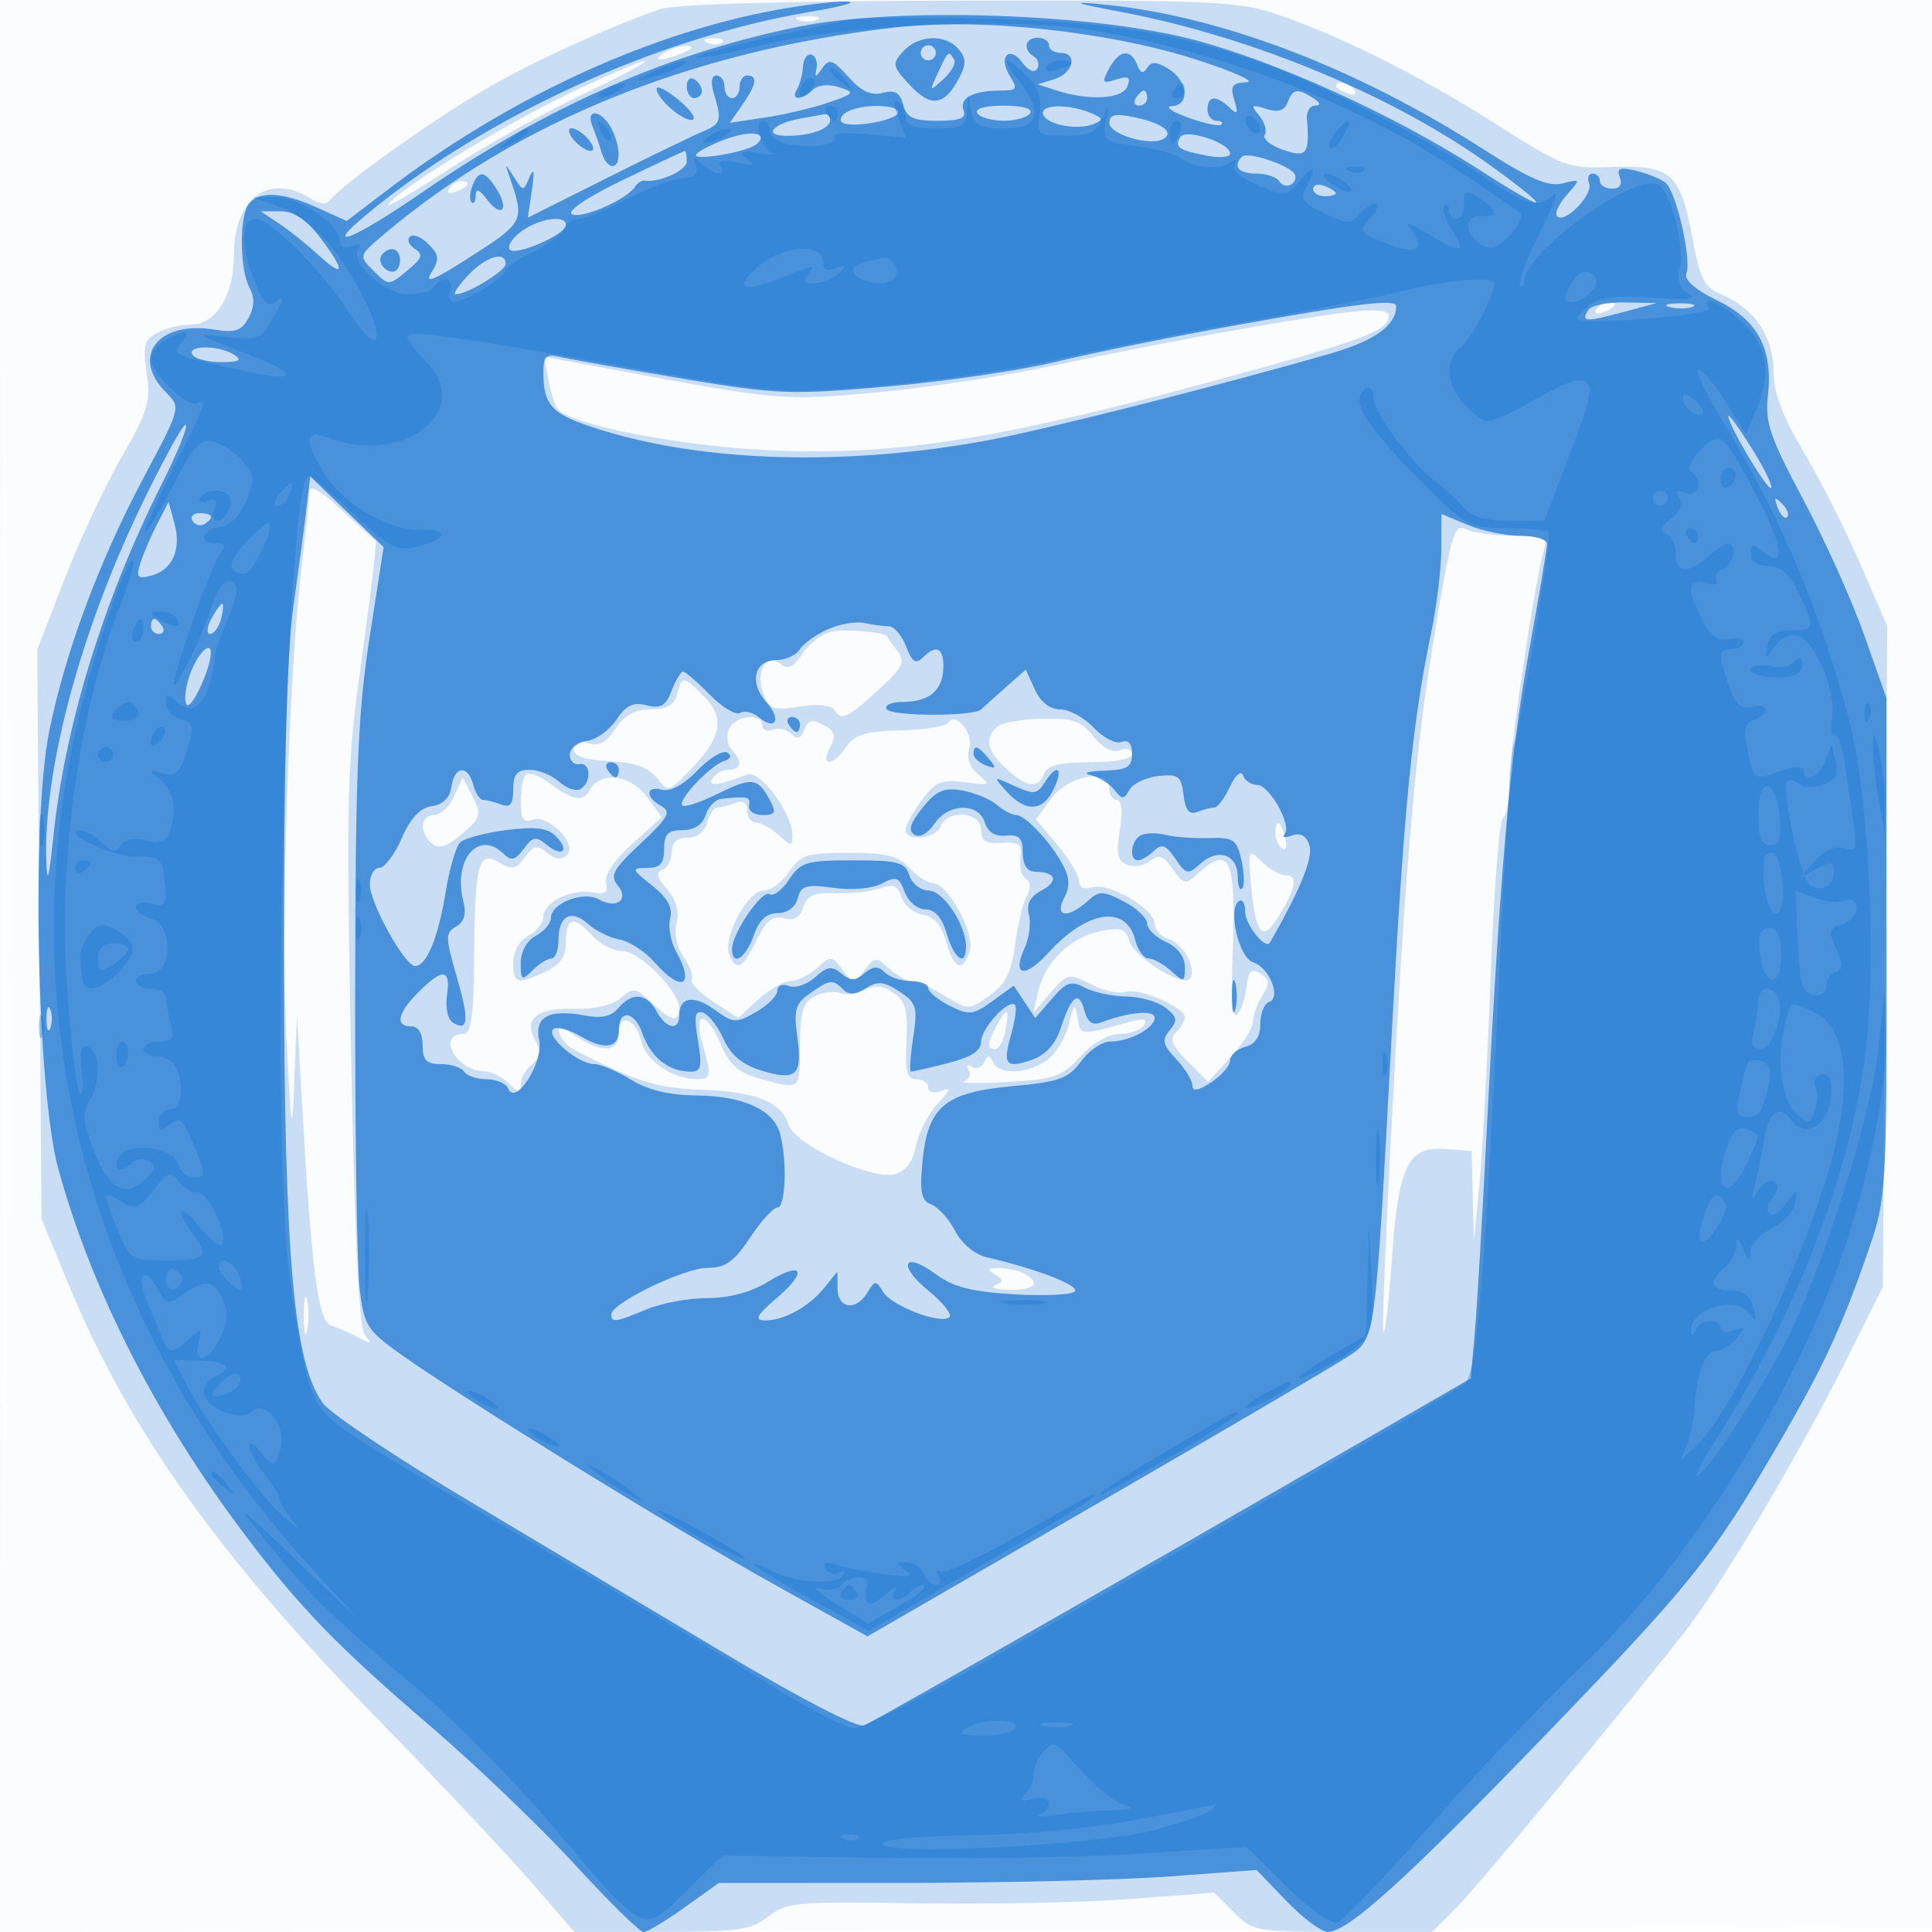 <svg xmlns="http://www.w3.org/2000/svg" width="256" height="256"><path fill-opacity=".016" d="M0 128.004v128.004l128.25-.254 128.25-.254.254-127.75L257.008 0H0v128.004m.485.496c0 70.4.119 99.053.265 63.672.146-35.38.146-92.98 0-128C.604 29.153.485 58.1.485 128.5" fill="#1976D2" fill-rule="evenodd"/><path fill-opacity=".219" d="M87.5 1.205c-7.247 2.53-17.012 7.006-23.316 10.688-7.023 4.101-19.129 12.75-20.403 14.576-.484.693-1.382.621-2.737-.219C35.589 22.869 31 26.299 31 33.758 31 39.13 28.621 43 25.319 43c-1.348 0-3.366.49-4.485 1.089-1.735.929-1.941 1.715-1.396 5.346.562 3.748.163 5.082-3.342 11.161-2.189 3.797-5.597 11.089-7.572 16.205l-3.592 9.301.284 37.699L5.5 161.5l3.541 8.581c7.952 19.275 19.815 35.966 41.029 57.728 7.937 8.141 17.045 17.814 20.242 21.496L76.124 256h11.53c10.089 0 11.855-.255 14.122-2.039 2.413-1.898 3.769-2.019 19.658-1.765 9.386.151 22.102-.104 28.256-.567l11.19-.84 2.606 2.606c2.513 2.513 3.022 2.605 14.441 2.605h11.836l3.234-3.25c2.869-2.884 20.335-23.962 30.099-36.324 4.779-6.051 15.189-23.53 21.397-35.926l5.007-10 .28-43.78.281-43.779-3.556-8.205c-1.955-4.513-5.344-11.215-7.53-14.895C236.146 55.08 235 52.014 235 49.21c0-4.545-2.551-8.367-6.744-10.104-2.463-1.02-2.966-1.996-4.067-7.885-1.551-8.299-2.833-9.389-10.689-9.096-5.748.215-6.379-.017-15-5.51-10.175-6.482-20.542-11.705-29.04-14.629C164.092.14 161.116.006 127.093.079 104.386.128 89.362.555 87.5 1.205m18.25 1.457c.688.278 1.813.278 2.5 0 .688-.277.125-.504-1.25-.504s-1.937.227-1.25.504M93.813 5.683c.721.289 1.584.253 1.916-.079.332-.332-.258-.568-1.312-.525-1.165.048-1.402.285-.604.604M88 7c-1.828 1.181-.249 1.181 2.5 0 1.319-.567 1.489-.878.5-.914-.825-.031-2.175.381-3 .914m-12.545 5.364c-8.755 4.185-22.84 12.832-24.025 14.75-.32.517 3.289-1.583 8.02-4.667 4.731-3.083 12.752-7.574 17.826-9.978 5.073-2.404 8.774-4.384 8.224-4.4-.55-.015-5.07 1.917-10.045 4.295M177 11.393c0 .216.698.661 1.552.989.89.341 1.291.173.941-.393-.587-.951-2.493-1.406-2.493-.596M59.507 24.989c-.35.566.051.734.941.393 1.732-.665 2.049-1.382.611-1.382-.518 0-1.216.445-1.552.989m152 16c-.35.566.051.734.941.393 1.732-.665 2.049-1.382.611-1.382-.518 0-1.216.445-1.552.989M165 43.508c-7.425 1.295-18.675 3.478-25 4.85-6.325 1.373-16.959 2.997-23.631 3.61-12.568 1.154-12.974 1.121-34.067-2.802L72.104 47.27l.58 3.115c.319 1.713.858 3.423 1.198 3.8 1.968 2.183 16.64 5.004 28.618 5.503 16.355.682 29.872-1.462 58.672-9.308C180.631 45.079 184 43.824 184 41.878c0-1.319-4.129-.965-19 1.63M41 65.073c0 .814-.436 5.068-.968 9.453-1.736 14.296-2.859 47.645-2.104 62.474.675 13.258.768 13.772 1.083 6l.344-8.5.681 12c1.255 22.097 2.123 28.636 3.869 29.164.877.265 2.495.971 3.595 1.57 1.67.908 1.811.855.853-.323-.785-.966-1.367-12.92-1.847-37.911-.656-34.13-.562-37.498 1.448-51.865 1.183-8.45 2.007-15.425 1.833-15.5-.175-.074-2.223-1.914-4.552-4.088C42.612 65.099 41 64.157 41 65.073m148.712 21.271c-2.044 12.659-3.3 26.555-4.789 53.012-1.111 19.721-1.843 36.371-1.627 37 .215.629.722-3.581 1.126-9.356.88-12.598 2.086-15.105 7.098-14.748l3.476.248.149 6 .148 6 .734-7.5c.403-4.125 1.076-16.625 1.495-27.779.419-11.153 1.148-20.517 1.62-20.809.472-.291.858-2.493.858-4.893 0-4.031 3.405-26.763 4.609-30.769.448-1.491-.161-1.75-4.107-1.75-2.549 0-5.395-.408-6.326-.906-1.517-.811-1.982.884-4.464 16.25m-79.487-2.653c-1.251.25-2.995 1.555-3.876 2.899-1.165 1.778-1.94 2.164-2.843 1.415-1.91-1.585-3.476.965-2.377 3.871.801 2.114 1.33 2.306 4.825 1.747 2.256-.36 4.189-.201 4.545.375.97 1.569 1.734 1.238 5.845-2.538 3.348-3.075 3.674-3.751 2.533-5.245-.721-.943-1.327-1.791-1.346-1.884-.116-.558-5.4-1.021-7.306-.64M89.71 92c-.375 1.435-1.364 2-3.501 2-2.09 0-3.478.761-4.65 2.55-1.195 1.825-2.223 2.374-3.615 1.932-1.285-.407-1.944-.149-1.944.764 0 .948 1.489 1.453 4.75 1.612 3.369.164 5.194.809 6.276 2.216 1.495 1.943 1.59 1.916 4.665-1.295 3.962-4.138 4.378-6.71 1.545-9.543-2.73-2.73-2.871-2.739-3.526-.236m6.864 4.667c-.352.917-.175 2.132.393 2.7 1.462 1.462 1.28 2.633-.408 2.633-.793 0-1.763.521-2.156 1.158-.702 1.134.944.942 4.597-.539 1.658-.672 6 5.134 6 8.022 0 1.554-.126 1.555-1.829.014-1.006-.91-2.356-1.655-3-1.655-.644 0-1.171-.723-1.171-1.607 0-1.055-.544-1.398-1.582-1-.87.334-1.942.607-2.383.607-.441 0-1.037.9-1.325 2-.313 1.197-1.364 2-2.616 2-1.397 0-2.094.638-2.094 1.917 0 1.054-.562 2.113-1.25 2.354-.903.315-.731 1.022.619 2.543 1.225 1.381 1.665 2.916 1.277 4.462-.348 1.384.04 3.258.939 4.542.842 1.202 1.317 2.531 1.056 2.953-.261.423 1.022 1.749 2.851 2.948l3.325 2.18 2.643-2.45c1.454-1.347 3.372-2.449 4.263-2.449s2.483-.782 3.539-1.737c1.827-1.653 1.989-1.642 3.39.25 1.448 1.955 1.494 1.956 2.894.068 1.333-1.799 1.539-1.814 3.267-.25 1.014.918 2.361 1.669 2.992 1.669.63 0 2.586.875 4.344 1.945 3.171 1.928 3.221 1.927 5.967-.028 2.127-1.514 2.911-3.067 3.378-6.694.335-2.598 1.026-5.49 1.537-6.427.593-1.088.557-1.933-.099-2.338-.565-.349-.894-1.608-.73-2.797.248-1.798-.163-2.129-2.452-1.973-2.119.145-2.75-.256-2.75-1.75 0-2.373-4.479-2.739-5.362-.438-.645 1.683-4.638 2.078-4.638.46 0-.573.957-2.335 2.126-3.917 1.829-2.473 2.635-2.808 5.75-2.389 3.342.449 3.481.37 1.783-1.01-1.177-.958-1.619-2.194-1.227-3.429.636-2.005-1.814-5.025-2.792-3.442-.296.479-3.148.935-6.339 1.014-4.619.114-6.08.558-7.173 2.178-1.757 2.606-3.538 2.67-2.15.077.839-1.569.667-2.162-.865-2.982-1.487-.795-2.054-.656-2.546.626-.456 1.189-.936 1.345-1.722.559-.599-.599-1.709-.851-2.467-.56-.758.291-1.378.031-1.378-.578 0-1.755-3.718-1.285-4.426.56m35.456-.297c-1.591 1.591-1.239 3.085 1.284 5.456 2.715 2.549 4.249 2.755 5.048.674.415-1.083 2.112-1.5 6.107-1.5 3.377 0 5.531-.431 5.531-1.107 0-.609-.72-.831-1.6-.493-1.013.389-2.308-.285-3.528-1.836-1.61-2.046-2.741-2.431-6.869-2.337-2.719.062-5.406.576-5.973 1.143m-62.357 6.29c-.37.37-.673 1.996-.673 3.614 0 2.222.372 2.797 1.523 2.356 2.068-.794 6.051 3.196 4.619 4.628-.743.743-1.525.669-2.631-.249-1.321-1.096-1.799-1.001-2.981.593-1.183 1.594-1.729 1.702-3.411.676-2.74-1.672-3.203.111-3.292 12.67-.053 7.524-.396 10.052-1.365 10.052-3.704 0-1.026 4.897 2.717 4.968.923.018 2.385.739 3.25 1.603 1.315 1.316 1.571 1.336 1.571.123 0-.797.666-2.001 1.479-2.677 1.133-.94 1.229-1.695.407-3.229-1.537-2.873.304-4.279 5.396-4.124 2.564.078 4.909-.484 5.978-1.432 1.608-1.425 1.961-1.373 4.065.604C89 135.348 90 135.557 90 133.603c0-2.295-5.283-7.603-7.568-7.603-1.167 0-2.937-.9-3.932-2-2.471-2.73-3.499-2.51-3.508.75-.005 2.005-.737 3.089-2.699 4-3.758 1.745-4.293 1.594-4.293-1.215 0-1.441.83-2.909 2-3.535 1.1-.589 2-1.714 2-2.5 0-1.928 3.7-3.791 6.475-3.26 1.712.327 2.148.034 1.819-1.225-.265-1.013 1.086-3.029 3.479-5.191l3.913-3.535-1.926-2.645c-2.193-3.009-6.166-3.528-7.587-.99-.96 1.716-2.17 1.475-5.75-1.147-1.142-.836-2.379-1.218-2.75-.847m-9.499 2.857c-.622 1.366-1.816 2.483-2.653 2.483-1.837 0-2.006 2.353-.271 3.792.902.748 2.009.383 3.976-1.309 2.497-2.149 2.615-2.561 1.403-4.897l-1.324-2.551-1.131 2.482m79.148.262l-2.055 2.779 2.867 3.433c1.576 1.888 2.866 4.043 2.866 4.789 0 .836.671 1.142 1.753.798 2.175-.69 8.247 2.873 8.247 4.84 0 .796.877 1.726 1.949 2.066 1.958.621 3.742 4.159 2.648 5.252-1.029 1.029-7.445-3.046-7.973-5.064-.422-1.617-1.067-1.834-3.816-1.284-3.957.79-7.321 4.047-8.235 7.972l-.666 2.86 2.303-2.677c2.22-2.582 2.409-2.622 5.296-1.123 1.647.855 3.759 1.312 4.694 1.016 1.78-.565 7.8 2.052 7.8 3.39 0 .426-.526 1.3-1.168 1.942-.891.891-.525 1.811 1.541 3.878l2.71 2.709 2.958-3.239c1.628-1.782 2.959-3.893 2.959-4.691 0-.799.563-2.36 1.25-3.469 1.03-1.663.986-2.183-.25-2.96-1.179-.742-1.57-.361-1.827 1.78-.18 1.498-.745 3.154-1.256 3.68-.574.591-.8-2.47-.592-8 .479-12.672-.322-14.578-4.525-10.775-1.751 1.585-1.948 1.553-3.419-.547-1.23-1.757-1.857-1.984-2.958-1.07-.769.638-2.135.877-3.035.531-1.299-.498-1.506-1.453-1.001-4.612.39-2.439.245-3.983-.375-3.983-.557 0-1.012-.675-1.012-1.5 0-2.718-5.387-1.821-7.678 1.279M169 110.441c0 .793.408 1.693.907 2.001.498.309.671-.34.383-1.441-.611-2.335-1.29-2.63-1.29-.56m-3.22 6.971c.556 6.226 1.467 7.403 3.396 4.389 2.481-3.875 2.91-5.801 1.293-5.801-.808 0-2.296-.827-3.307-1.838-1.783-1.783-1.824-1.687-1.382 3.25m-61.188-1.912c-.901 1.375-2.444 2.5-3.43 2.5-2.093 0-5.406 6.202-4.53 8.482.895 2.333 1.847 1.834 3.629-1.903 1.236-2.593 2.104-3.296 3.589-2.908 1.351.353 2.153-.104 2.589-1.478.493-1.553 1.445-1.958 4.346-1.849 2.043.077 4.691-.213 5.884-.644 1.686-.609 2.31-.342 2.798 1.195.345 1.088 1.604 2.119 2.797 2.292 1.467.212 2.47 1.365 3.097 3.563 1.06 3.71 2.214 4.163 3.144 1.235.732-2.307-2.933-8.985-4.932-8.985-.694 0-2.078-.9-3.073-2-1.441-1.592-3.08-2-8.04-2-5.542 0-6.411.276-7.868 2.5m10.059 15.675c-.975.546-2.453.731-3.284.412-.832-.319-2.379-.116-3.439.452-1.543.825-1.928 2.123-1.928 6.496 0 5.994.11 5.901-5.257 4.41-2.891-.802-4.089-1.838-5.199-4.494-1.867-4.468-3.741-4.625-2.474-.208 1.261 4.397 1.198 4.759-.82 4.742-3.104-.026-6.648-2.436-7.234-4.919-.726-3.073-3.016-3.946-3.016-1.149 0 2.548-2.15 2.686-5.691.366-1.98-1.297-2.507-1.376-2.155-.321.256.767 1.113 1.729 1.906 2.137 8.221 4.234 10.874 5.067 16.859 5.292 7.363.277 10.626 1.599 11.612 4.707.829 2.613 10.89 7.264 14.016 6.48 1.488-.374 2.406-1.591 2.841-3.767.353-1.768 1.638-4.274 2.854-5.568 1.714-1.825 1.823-2.205.484-1.692-.994.382-1.726.194-1.726-.444 0-.609-.708-1.107-1.574-1.107-1.259 0-1.521-1.007-1.308-5.021.216-4.059-.113-5.287-1.714-6.408-1.402-.983-2.498-1.098-3.753-.396m26.975 4.574c-.431 1.787-1.749 3.924-2.928 4.75-2.605 1.825-6.319 1.956-7.115.251-.465-.998-.701-.997-1.168.006-.322.691-1.067.959-1.655.596-.601-.372-.78-.193-.408.408.363.588.095 1.275-.596 1.526-.691.251 1.876.286 5.703.079 6.219-.338 7.251-.697 9.694-3.371 1.64-1.796 3.734-2.994 5.232-2.994 1.373 0 2.819-.521 3.212-1.158.503-.813.001-.96-1.691-.492-6.888 1.905-6.729 1.916-7.119-.512-.331-2.061-.469-1.953-1.161.911m-9.591.185c-1.266 2.366-1.301 3.066-.152 3.066.486 0 1.099-1.125 1.362-2.5.573-2.999.188-3.178-1.21-.566m-.172 32.96c1.151.729 1.151.948 0 1.406-.75.298.1.578 1.887.621 1.787.043 3.25-.323 3.25-.814 0-1.049-2.46-2.113-4.832-2.092-1.323.012-1.386.194-.305.879M40.252 174.5c.011 2.2.216 2.982.455 1.738.239-1.244.23-3.044-.02-4s-.446.062-.435 2.262" fill="#1976D2" fill-rule="evenodd"/><path fill-opacity=".724" d="M101.572 1.564C84.81 4.892 66.765 13.383 51.225 25.252l-5.275 4.029-4.091-1.844c-4.606-2.078-7.783-2.161-9.004-.237-1.164 1.835-1.053 8.562.18 10.866.727 1.358.698 2.564-.097 4.049-.927 1.733-1.759 2.013-4.605 1.552-7.412-1.203-11.069 3.597-6.342 8.324 1.989 1.989 1.985 2.005-2.936 11.25C13.124 74.386 8.681 86.305 6.532 96.842c-2.407 11.8-1.65 47.77 1.224 58.158 4.455 16.108 13.04 32.926 24.681 48.356 7.332 9.717 12.202 14.735 24.796 25.549 5.903 5.068 14.423 13.238 18.932 18.155 4.509 4.917 8.605 8.94 9.103 8.94.498 0 2.946-1.463 5.44-3.25l4.536-3.25 24.128-.005c13.27-.002 29.303-.389 35.628-.859l11.5-.855 3.953 4.109c2.174 2.261 4.649 4.105 5.5 4.099 2.682-.018 10.303-6.914 28.721-25.989 19.289-19.976 22.108-23.481 30.659-38.107 6.203-10.612 8.708-15.982 12.276-26.318 2.335-6.764 2.391-7.695 2.371-40l-.019-33.075-2.945-8.35c-1.62-4.593-5.258-12.68-8.085-17.971-4.409-8.251-5.075-10.213-4.673-13.774.696-6.172-1.34-9.985-6.73-12.604-2.87-1.394-4.39-2.718-4.072-3.548.722-1.881-1.364-10.942-2.775-12.05-.649-.51-2.407-1.22-3.904-1.577-2.173-.519-2.606-.345-2.143.862.369.963-.004 1.512-1.027 1.512-.884 0-1.607-.45-1.607-1s-.436-1-.969-1c-.532 0-.741.591-.464 1.313.567 1.478-3.218 5.37-4.234 4.354-.36-.36.206-1.628 1.256-2.818 1.904-2.155 1.901-2.161-.549-1.545-1.882.473-4.33-.58-10.408-4.48C179.607 8.904 161.537 2.033 146 .574c-4.278-.402-3.722-.18 2.5.998 17.557 3.324 36.485 11.232 49.372 20.627 8.385 6.113 7.295 6.181-2.112.133-10.99-7.067-26.451-14.1-37.423-17.025-13.262-3.536-39.481-4.429-52.438-1.787-17.524 3.574-33.462 10.59-50.051 22.032-8.949 6.172-13.354 7.921-7.309 2.901C64.233 15.42 87.083 4.977 107.357 1.571 111.835.819 113.925.2 112 .196c-1.925-.005-6.617.611-10.428 1.368M118.5 3.647C91.662 6.759 68.637 16.07 51 30.945c-3.499 2.95-3.499 2.952-1.5 4.942 1.997 1.988 2.004 1.988 4.447-.017 1.983-1.628 2.178-2.175 1.029-2.885-.78-.482-1.083-1.211-.673-1.621.409-.41 1.513.023 2.451.962 1.436 1.436 1.505 2.03.43 3.75-.966 1.547.133 1.146 4.52-1.649 7.82-4.982 7.857-5.053 5.834-10.927-.677-1.966-.668-1.967.551-.044 1.231 1.941 1.247 1.941 2.087 0 .571-1.321.67-.764.304 1.716l-.541 3.671 10.318-5.171c5.674-2.845 11.426-5.638 12.78-6.209 2.549-1.072 2.655-1.44 1.511-5.213-.411-1.354-.258-2.25.385-2.25.587 0 1.067.675 1.067 1.5s.45 1.5 1 1.5 1-.675 1-1.5.45-1.5 1-1.5c1.439 0 1.236 1.218-.652 3.914l-1.652 2.359 4.697-.705c2.584-.387 6.365-1.282 8.402-1.988 3.495-1.211 3.572-1.326 1.354-2.031-1.384-.441-2.802-.296-3.45.352-1.444 1.444-3.014 1.417-2.115-.037.386-.625.75-1.981.809-3.013.059-1.032.554-1.758 1.1-1.614.546.145.865.938.709 1.763-.254 1.333-.168 1.333.774 0 .904-1.279 1.41-1.105 3.437 1.184 1.694 1.913 2.999 2.521 4.541 2.118 1.631-.427 2.302-.04 2.722 1.566.451 1.727 1.316 2.132 4.548 2.132 3.032 0 3.859-.34 3.446-1.417-.609-1.588 1.286-2.583 4.92-2.583 2.158 0 2.292-.217 1.206-1.955-1.581-2.532-.046-4.108 1.69-1.734.759 1.039 1.583 1.387 1.934.818.337-.545.155-1.273-.404-1.619-1.525-.942-1.223-2.51.484-2.51.825 0 1.5.45 1.5 1s.675 1 1.5 1c2.34 0 1.76 2.685-.75 3.472l-2.25.706 2.5.811c4.317 1.401 8.736 1.14 9.387-.554.467-1.217.137-1.419-1.479-.906-1.855.589-1.959.434-.959-1.434 1.333-2.491 2.88-2.703 3.722-.511.432 1.126.818 1.244 1.334.408.549-.888 1.25-.85 2.861.156 2.578 1.61 2.829 4.824.384 4.922-.963.039.011.716 2.163 1.504 2.152.789 4.139 1.207 4.416.93.278-.277-.021-.504-.662-.504-.642 0-1.167-.675-1.167-1.5 0-1.827 1.153-1.926 2.912-.25 1.071 1.02 1.188.836.633-1-.564-1.867-.286-2.267 1.638-2.352 1.274-.056-1.697-1.397-6.602-2.98-11.675-3.768-28.736-5.586-40.081-4.271m1.186 3.147c-1.509 1.668-1.449 1.982.854 4.465 2.776 2.995 4.566 2.78 6.47-.778 1.046-1.955 1.05-2.704.018-3.947-1.715-2.067-5.352-1.938-7.342.26M122 7c0 .55.45 1 1 1s1-.45 1-1-.45-1-1-1-1 .45-1 1m2.287 2.63c-1.182 2.546-1.163 2.568.726.858 1.067-.965 1.699-2.145 1.404-2.622-.74-1.197-.766-1.176-2.13 1.764M91 11.441c0 .857.45 1.559 1 1.559s1-.423 1-.941-.45-1.219-1-1.559c-.55-.34-1 .084-1 .941m-4 .328c0 1.329 3.719 4.501 4.789 4.084.497-.194-.377-1.4-1.943-2.679C88.281 11.895 87 11.262 87 11.769M150.5 13c-.34.55-.141 1 .441 1S152 13.55 152 13s-.198-1-.441-1-.719.45-1.059 1m20.112.569c-.427 1.112-1.256 1.361-2.849.856-1.975-.627-2.086-.52-.919.887.73.88 1.065 2.026.743 2.547-.321.52.765 1.417 2.414 1.992 3.153 1.098 3.561.57 3.169-4.101-.08-.963.411-1.757 1.092-1.765.81-.01.719-.351-.262-.985-2.081-1.345-2.693-1.242-3.388.569m-58.469 1.321c-.746.473-.971 1.088-.5 1.366 1.301.768 7.357-.359 7.357-1.369 0-1.132-5.069-1.13-6.857.003M129.5 15c.34.55 1.915 1 3.5 1s3.16-.45 3.5-1c.374-.605-1.009-1-3.5-1s-3.874.395-3.5 1m8.719.158c.461 1.382 4.577 2.152 6.742 1.261 1.275-.525 1.196-.775-.461-1.456-3.027-1.245-6.722-1.13-6.281.195M78.506 16.75c.397.962.947 2.538 1.224 3.5.277.962.901 1.75 1.387 1.75 1.196 0 1.115-2.698-.152-5.066-1.303-2.433-3.451-2.594-2.459-.184M106 15.721c-3.661.657-4.93 2.279-1.782 2.279 3.243 0 5.782-.925 5.782-2.107 0-.491-.338-.832-.75-.757l-3.25.585m41 .575c0 1.54 5.494 3.135 7.19 2.087 1.428-.883-.21-2.071-3.94-2.857-2.491-.525-3.25-.345-3.25.77M76 18.5c.685.825 1.695 1.5 2.245 1.5.558 0 .449-.663-.245-1.5-.685-.825-1.695-1.5-2.245-1.5-.558 0-.449.663.245 1.5m20.322-.118c-1.748.615-3.548 1.515-4 2.001-1.027 1.103 6.85-.222 8.015-1.348 1.488-1.438-.75-1.802-4.015-.653m60.082-.227c-.823 1.332-.284 1.719 3.419 2.46 1.747.349 3.177.227 3.177-.271 0-1.396-5.88-3.348-6.596-2.189m-73.841 5.68c-4.654 2.238-7.458 4.112-6.779 4.531 1.18.729 7.217-1.874 8.328-3.591.336-.52.901-.899 1.254-.842C87.32 24.247 91 22.587 91 21.392c0-.766-.112-1.388-.25-1.383-.138.006-3.822 1.727-8.187 3.826m82.022-3.087c-1.272 1.273-.465 2.252 1.856 2.252 1.343 0 2.724.457 3.069 1.016.346.559 1.054.753 1.575.431.521-.322.716-.96.433-1.418-.726-1.175-6.228-2.985-6.933-2.281M62.583 24.643c-.346.904-.394 1.879-.107 2.167.288.288.538-.114.556-.893.022-1.001.46-.851 1.489.51 1.904 2.516 3.008 1.393 1.308-1.33-1.577-2.525-2.406-2.641-3.246-.454M174 25.031c0 .533.675.969 1.5.969s1.5-.177 1.5-.393c0-.216-.675-.652-1.5-.969-.825-.316-1.5-.139-1.5.393M37.027 29.653c1.36.91 3.71 2.794 5.223 4.187 3.474 3.202 3.537 2.058.131-2.407C40.58 29.072 38.95 28 37.159 28h-2.604l2.472 1.653m32.179.915c-1.232.863-1.99 1.973-1.685 2.466C68.143 34.04 75 31.088 75 29.815c0-1.358-3.413-.914-5.794.753m-18.512 3.071c-.799.799.104 2.361 1.365 2.361.518 0 .941-.675.941-1.5 0-1.546-1.18-1.987-2.306-.861M62 36.5c-1.292 1.375-2.023 2.5-1.625 2.5C61.902 39 67 35.902 67 34.974c0-1.799-2.631-.996-5 1.526m102 6.554c-8.525 1.536-19.325 3.727-24 4.868-4.675 1.142-14.735 2.621-22.356 3.287-13.01 1.137-14.688 1.071-27.5-1.084-7.504-1.262-14.657-2.53-15.894-2.818-1.878-.437-2.25-.106-2.25 2.003 0 4.534 1.116 5.646 7.72 7.685 13.786 4.258 32.238 4.775 50.78 1.422 7.501-1.357 30.547-7.178 45.735-11.553 5.923-1.706 8.765-3.748 8.765-6.298 0-.984-5.05-.385-21 2.488m46.459-1.987c-.987 1.597-.382 1.638 4.541.309l4.5-1.215-4.191-.081c-2.305-.044-4.488.4-4.85.987m10.81-.374c.973.254 2.323.237 3-.037.677-.274-.119-.481-1.769-.461-1.65.02-2.204.244-1.231.498M25.5 47c.34.55 2.054.993 3.809.985 2.428-.012 2.832-.247 1.691-.985-1.983-1.282-6.292-1.282-5.5 0m203.519 8.124c-.035 1.16 5.206 9.984 5.661 9.53.247-.248-.921-2.634-2.596-5.302-1.675-2.669-3.055-4.571-3.065-4.228M18.644 67.14c-7.987 16.591-12.855 34.778-12.511 46.741.101 3.505.333 2.725.962-3.238 1.553-14.719 6.668-31.279 14.406-46.645 1.995-3.961 3.399-7.431 3.12-7.71-.279-.279-2.969 4.604-5.977 10.852m21.969.173c-.27 2.303-1.059 8.237-1.753 13.187-.838 5.967-1.253 21.468-1.234 46 .032 40.002 1.268 54.193 5.182 59.453 1.042 1.401 9.724 7.207 19.293 12.903 9.57 5.696 24.935 14.857 34.146 20.358 9.894 5.91 17.366 9.765 18.26 9.422 1.197-.459 44.074-24.973 75.182-42.983l5.189-3.005.537-6.074c.295-3.341 1.004-15.299 1.577-26.574 1.756-34.591 3.107-49.946 5.608-63.719 1.32-7.271 2.4-13.684 2.4-14.25 0-.567-1.589-1.031-3.532-1.031s-5.093-.652-7-1.449L191 68.102l-.017 4.699c-.01 2.584-.63 7.624-1.378 11.199-2.458 11.753-3.582 23.126-5.139 52-2.286 42.422-2.128 41.236-5.843 43.741-1.717 1.158-16.749 9.977-33.403 19.597l-30.281 17.491-12.719-7.086c-13.118-7.307-41.197-24.633-49.33-30.439-4.234-3.022-4.661-3.719-5.241-8.547-.347-2.891-.613-20.782-.59-39.757.035-28.573.363-36.562 1.909-46.5l1.866-12-4.865-4.687-4.865-4.687-.491 4.187m194.951-.02c.376.986.935 1.541 1.243 1.233.308-.307.001-1.114-.683-1.793-.988-.98-1.102-.865-.56.56M20.794 69.5c-.847 1.65-1.841 3.975-2.208 5.167-.564 1.83-.345 2.083 1.405 1.625 2.848-.745 4.069-3.43 3.131-6.89l-.787-2.902-1.541 3m4.716-.484c.346.559 1.047.758 1.559.441C28.456 68.6 28.198 68 26.441 68c-.857 0-1.276.457-.931 1.016M28 82c-.591 1.105-.659 2-.152 2 .505 0 1.154-.9 1.442-2 .287-1.1.356-2 .152-2-.205 0-.853.9-1.442 2m-8 1c0 .55.477 1 1.059 1s.781-.45.441-1-.816-1-1.059-1-.441.45-.441 1m89.66.394c-1.562.704-3.226 1.904-3.698 2.667-.471.763-1.885 1.398-3.141 1.413-2.917.033-3.583 3.026-1.248 5.607 2.014 2.225 1.207 3.811-1.005 1.975-.814-.675-1.943-.942-2.509-.592-.566.349-2.371-.737-4.01-2.414-1.64-1.678-3.233-3.05-3.54-3.05-.307 0-.99 1.135-1.518 2.523-.764 2.009-1.439 2.403-3.315 1.932-1.789-.449-2.75.009-3.992 1.904-.899 1.372-2.658 2.641-3.909 2.818-1.251.178-2.275.998-2.275 1.823s.563 1.388 1.25 1.25c1.52-.304 1.673 2.371.187 3.289-.585.361-1.858-.062-2.829-.941-.971-.879-2.743-1.598-3.937-1.598-1.673 0-2.171.598-2.171 2.607 0 1.966-.389 2.458-1.582 2-.87-.334-1.942-.607-2.383-.607-.441 0-1.037-.9-1.325-2-.704-2.694-2.494-2.539-2.89.25-.208 1.458-1.124 2.364-2.605 2.574-1.557.221-2.827 1.576-3.986 4.25-.935 2.159-2.27 3.926-2.965 3.926-.695 0-1.264.973-1.264 2.162C49 119.65 53.628 128 55.007 128c1.509 0 3.053-3.727 4.029-9.723.504-3.096 1.367-6.08 1.916-6.629.55-.55 3.304-1.296 6.12-1.657 3.828-.491 5.485-.291 6.571.795 1.914 1.914.872 2.886-1.227 1.144-1.398-1.16-1.833-1.08-3.028.554-1.083 1.481-1.663 1.641-2.592.712-3.351-3.351-6.805.648-5.399 6.251.42 1.674.115 2.727-.968 3.333-1.439.805-1.431 1.404.087 6.627 1.693 5.824 1.554 7.372-.546 6.075-.639-.395-.972-2.016-.739-3.6.517-3.527-.555-3.649-3.776-.427-2.788 2.787-3.157 4.545-.955 4.545.933 0 1.5.944 1.5 2.5 0 1.984.504 2.5 2.441 2.5 1.343 0 2.719.45 3.059 1 .34.55 1.679 1 2.976 1 1.296 0 2.587.563 2.867 1.25.957 2.349 4.699-3.47 4.097-6.373-.651-3.144 1.276-4.209 6.008-3.321 2.239.42 3.567.13 4.489-.98 1.781-2.147 3.777-1.98 5.063.424 1.244 2.324 3 2.652 3 .559 0-2.465 1.924-2.781 4.684-.771 2.477 1.804 2.83 1.825 5.475.32 1.556-.884 2.831-2.156 2.835-2.827.003-.684.68-.96 1.543-.628.846.324 2.412-.202 3.481-1.17 1.59-1.438 2.221-1.529 3.463-.499 1.223 1.015 1.82 1.011 3.061-.019 1.169-.97 1.824-.999 2.7-.123.637.637 2.193 1.158 3.458 1.158 1.265 0 2.3.417 2.3.927 0 .509 1.282 1.566 2.849 2.348 2.583 1.289 3.11 1.23 5.661-.628l2.812-2.048 1.429 2.152 1.428 2.152 2.225-2.586c1.892-2.2 2.541-2.417 4.344-1.452 1.166.624 3.613 1.149 5.436 1.167 1.824.017 4.17.678 5.214 1.469 1.587 1.2 1.686 1.693.604 2.997-1.084 1.306-.946 1.933.851 3.846 1.181 1.257 2.147 2.829 2.147 3.494 0 .83.783.695 2.5-.43 1.375-.901 2.5-2.209 2.5-2.906 0-.698.9-1.504 2-1.792 1.33-.348 2-1.364 2-3.033 0-1.381.51-2.68 1.133-2.888 1.679-.56.093-4.583-2.079-5.272-1.92-.609-3.421-7.172-1.86-8.137.443-.274.806.373.806 1.439 0 1.718 2.698 5.075 3.274 4.074 3.971-6.902 5.746-11.256 5.239-12.853-.413-1.3-1.175-1.738-2.314-1.33-.935.335-1.379.255-.989-.177 1.021-1.131-1.999-6.533-3.652-6.533-.765 0-1.595-.562-1.844-1.25-.26-.721-.999-.086-1.743 1.5-.711 1.513-1.633 2.75-2.05 2.75-.416 0-1.436.26-2.265.579-1.089.417-1.598-.208-1.832-2.25-.286-2.493-.68-2.79-3.324-2.503-1.65.179-3.377.998-3.839 1.82-.741 1.32-.973 1.321-2 .008-.638-.817-2.061-1.696-3.161-1.954-1.101-.258-.315-.52 1.75-.584 3.11-.096 3.75-.476 3.75-2.223 0-1.39-.474-1.925-1.394-1.572-.766.294-2.419-.558-3.674-1.893-1.254-1.336-3.255-2.428-4.446-2.428-1.369 0-2.607-.969-3.366-2.636l-1.201-2.636-2.701 2.386c-1.485 1.312-2.93 2.611-3.209 2.886-.975.958-11.933.932-12.528-.03-.333-.54.668-.97 2.26-.97 3.456 0 5.259-1.611 5.259-4.7 0-2.527-.972-2.928-2.763-1.137-.884.884-1.406.524-2.175-1.5-.557-1.465-1.586-2.669-2.287-2.677-.701-.007-2.175-.206-3.275-.442-1.1-.236-3.278.147-4.84.85m-84.409 5.753c-.653 1.73-.896 3.618-.54 4.194.54.874 2.959-4.089 3.213-6.591.205-2.02-1.626-.379-2.673 2.397M104.5 96c.34.55.816 1 1.059 1s.441-.45.441-1-.477-1-1.059-1-.781.45-.441 1m-12.086 6.09c-1.765 1.842-3.578 2.839-4.653 2.558-2.208-.578-2.31.945-.144 2.157 1.365.765.944 1.532-2.712 4.943-3.637 3.392-4.127 4.28-3.068 5.555 1.597 1.924-.125 3.195-2.515 1.857-2.039-1.141-6.322.529-6.322 2.465 0 .718-.9 1.786-2 2.375-1.193.638-2 2.094-2 3.607 0 2.305.143 2.393 1.571.964.865-.864 1.99-1.571 2.5-1.571.511 0 .929-1.098.929-2.441 0-3.226 1.696-4.144 3.926-2.126.99.896 2.874 1.829 4.187 2.073 1.313.245 3.378 1.581 4.589 2.969 3.601 4.129 5.458 3.246 2.896-1.377-.732-1.321-1.094-3.309-.804-4.417.369-1.411-.345-2.711-2.384-4.342-2.775-2.221-2.805-2.329-.66-2.334 1.732-.004 2.25-.581 2.25-2.505 0-1.982.504-2.5 2.433-2.5 1.554 0 2.661-.722 3.067-2 .349-1.1 1.279-2.067 2.067-2.15 3.54-.371 3.919-.278 3.683.9-.138.688.666 1.25 1.785 1.25 1.706 0 1.867-.315.995-1.944-1.616-3.019-2.395-3.119-6.906-.887-2.314 1.144-4.438 1.85-4.721 1.567-.672-.671 3.675-5.296 5.548-5.901.907-.293 1.058-.711.403-1.116-.576-.356-2.349.71-3.94 2.371M129 99.893c0 .491.739 1.176 1.641 1.523 1.373.527 1.435.38.378-.893-1.44-1.735-2.019-1.916-2.019-.63M80.5 102c.34.55.816 1 1.059 1s.441-.45.441-1-.477-1-1.059-1-.781.45-.441 1m57.898 1.73c-.958 1.519-1.444 1.57-3.975.417-2.883-1.314-2.884-1.314-.999.769 2.513 2.777 4.82 2.62 6.232-.424 1.313-2.83.397-3.385-1.258-.762m-16.166 3.309c-1.641 2.041-1.936 3.026-1.069 3.562.712.44 1.784-.141 2.64-1.43 1.828-2.754 5.841-2.869 6.69-.193.409 1.29 1.388 1.898 2.817 1.75 1.725-.18 2.195.303 2.211 2.272.015 1.648.587 2.504 1.68 2.513 2.727.021 3.116 1.247.79 2.492-1.503.804-2.016 1.792-1.653 3.181.29 1.109.035 3.097-.568 4.419-1.722 3.78-.001 4.094 3.205.583 5.119-5.604 10.27-6.331 11.454-1.616.335 1.336 1.128 2.428 1.761 2.428.634 0 1.975.745 2.981 1.655 1.719 1.555 1.829 1.524 1.829-.521 0-1.352-.948-2.609-2.5-3.316-1.375-.626-2.5-1.73-2.5-2.453 0-.722-1.391-2.033-3.091-2.912-2.812-1.454-3.248-1.456-4.829-.026-2.574 2.33-4.418 2.074-3.08-.427.772-1.443.747-2.627-.09-4.25-1.551-3.008-5.019-6.75-6.256-6.75-.548 0-1.707-.613-2.575-1.363-.869-.749-2.929-1.6-4.579-1.89-2.434-.428-3.428.004-5.268 2.292m29.018 3.6c-1.367.577-1.74 3.361-.45 3.361.44 0 1.383-.562 2.095-1.25 1.043-1.006 1.597-.806 2.841 1.028 1.446 2.131 1.662 2.172 3.367.629 2.294-2.077 4.897-1.158 4.897 1.728 0 1.209.268 1.931.595 1.603.327-.327.288-1.993-.087-3.702-.619-2.816-1.025-3.096-4.345-2.992-2.015.063-4.563-.121-5.663-.409-1.1-.288-2.562-.286-3.25.004m-46.679 5.893c-.912 1.392-2.082 2.27-2.6 1.95-1.003-.62-4.961 5.172-4.967 7.268-.007 2.36 1.801 1.248 2.846-1.75.724-2.076 1.707-3 3.192-3 1.292 0 2.35-.782 2.659-1.966.442-1.69 1.111-1.884 4.757-1.385 2.458.337 5.153.094 6.408-.577 1.881-1.007 2.278-.858 3.013 1.129.471 1.273 1.683 2.291 2.734 2.294 1.264.003 2.203 1.078 2.844 3.255.992 3.371 2.543 4.408 2.543 1.7 0-2.91-3.021-7.45-4.958-7.45-1.049 0-2.193-.9-2.542-2-.553-1.742-1.513-2-7.452-2-6.192 0-6.97.233-8.477 2.532M163.232 132c0 1.925.206 2.713.457 1.75.252-.963.252-2.537 0-3.5-.251-.963-.457-.175-.457 1.75m-55.949-.347c-1.895 1.322-2.132 2.169-1.632 5.815.694 5.064-.138 5.809-4.861 4.36-2.431-.747-3.971-2.046-4.915-4.148-.756-1.684-1.986-3.254-2.733-3.49-1.067-.337-1.209.455-.662 3.691.582 3.445.425 4.119-.958 4.119-2.913 0-5.282-1.873-6.391-5.054C84.09 133.961 82 133.663 82 136.5c0 2.364-1.873 2.688-4.967.86-1.634-.965-3.323-1.402-3.752-.971-.959.962 3.363 4.611 5.462 4.611.836 0 3.019.926 4.849 2.057 2.223 1.373 5.082 2.07 8.607 2.098 6.248.048 10.312 1.889 11.16 5.055.963 3.592.744 9.79-.345 9.79-.542 0-2.177 1.8-3.633 4-2.104 3.181-3.258 4-5.629 4C90.671 168 81 172.671 81 174.159c0 1.146.506 1.074 4.654-.659 1.975-.825 5.62-1.5 8.1-1.5 2.846 0 5.772-.78 7.931-2.114 4.662-2.882 5.478-1.518 1.252 2.094-2.657 2.272-3.025 2.948-1.621 2.979 2.497.056 5.845-1.775 7.912-4.326l1.728-2.133.022 2.25c.026 2.687 2.475 2.996 3.972.5.976-1.627 1.121-1.632 2.058-.075 1.128 1.876 7.754 4.396 8.803 3.348.372-.372-.893-1.958-2.811-3.523-4.175-3.408-3.267-5.313 1.021-2.143 2.273 1.681 4.795 2.322 10.445 2.653 4.096.241 7.688.05 7.981-.424.493-.798-5.209-2.987-11.679-4.483-1.604-.371-3.343-1.814-4.213-3.496-.814-1.576-2.229-3.152-3.144-3.503-1.343-.515-1.569-1.61-1.175-5.704.699-7.276 2.944-9.156 11.918-9.978 6.209-.569 7.437-1.014 9.096-3.29 1.054-1.448 2.809-2.632 3.899-2.632 2.574 0 5.851-1.77 5.851-3.16 0-1.057-3.552-.734-7.119.647-1.129.437-1.797-.058-2.21-1.637-.705-2.697-1.726-1.907-3.136 2.427-.671 2.062-1.995 3.517-3.765 4.138-3.514 1.232-3.949.695-2.77-3.415.531-1.852.751-3.582.489-3.844-.851-.852-4.489 3.104-4.489 4.88 0 1.208-1.333 2.062-4.443 2.845-2.443.616-4.622 1.119-4.841 1.119-.22 0-.092-2.02.282-4.49.617-4.063.443-4.646-1.828-6.134-2.04-1.337-2.875-1.417-4.458-.428-1.397.872-2.254.91-3.03.134-1.364-1.364-1.688-1.322-4.399.571M6.158 135c0 1.375.227 1.938.504 1.25.278-.687.278-1.812 0-2.5-.277-.687-.504-.125-.504 1.25" fill="#1976D2" fill-rule="evenodd"/><path fill-opacity=".371" d="M113 2.589c-7.426 1.338-21.095 4.65-20.724 5.021.237.236 4.209-.51 8.827-1.658C111.655 3.329 133.452 2.287 144 3.901c11.141 1.705 24.327 5.764 34.818 10.718 7.817 3.69 12.011 6.208 22.531 13.525.51.354-.051 1.693-1.244 2.974-1.725 1.851-2.524 2.107-3.888 1.247-2.237-1.411-2.214-3.904.033-3.726 2.326.184 2.216-.867-.25-2.407-1.751-1.093-2-.999-2 .76 0 1.104-.45 2.008-1 2.008s-1-.525-1-1.167c0-.641-.286-.88-.635-.531-.35.35.11 1.775 1.023 3.167 2.02 3.083 1.193 3.183-3.361.407-2.347-1.431-3.045-1.603-2.155-.53 2.228 2.684.831 3.536-3.165 1.93-3.625-1.457-3.717-1.607-2.095-3.4.934-1.032 1.233-1.876.665-1.876-.567 0-1.572.651-2.233 1.447-1.044 1.258-1.639 1.237-4.571-.161-2.757-1.315-3.198-1.931-2.422-3.381 1.512-2.825 1.102-3.316-.803-.963-1.684 2.08-1.898 2.102-5.54.58-2.318-.968-3.519-2.019-3.094-2.707.47-.76.24-.839-.709-.244-1.601 1.002-4.877.666-6.506-.667-.605-.496-3.186-1.187-5.735-1.537-4.348-.596-4.603-.797-4.126-3.251.479-2.466.451-2.487-.483-.366-.781 1.773-1.808 2.25-4.85 2.25-3.689 0-3.84-.127-3.433-2.901.297-2.02-.212-3.539-1.673-5-2.942-2.942-3.652-2.617-1.172.536 3.379 4.296 2.775 6.365-1.857 6.365-3.281 0-4.003-.372-4.364-2.25l-.434-2.25-.136 2.25c-.117 1.936-.695 2.25-4.136 2.25-2.816 0-4-.427-4-1.441 0-.793-.449-1.718-.997-2.057-.65-.402-.641.319.025 2.07l1.021 2.687-4.991-.479c-2.745-.264-4.775-.132-4.512.294.63 1.02-2.348 1.579-5.796 1.09-1.513-.215-2.75-1.015-2.75-1.777 0-.763-.408-1.387-.906-1.387-1.263 0-.147 3.803 1.259 4.291.631.22-.203.216-1.853-.007-2.412-.326-2.706-.182-1.5.736 1.195.91.924 1.015-1.334.521-1.843-.404-2.609-.258-2.191.419.896 1.449-.792 1.303-2.422-.21-1.091-1.012-1.248-.964-.828.25.36 1.037-.211 1.544-1.85 1.644-1.304.079-4.613 1.317-7.354 2.75C80.279 27.827 77.402 29 76.625 29c-.776 0-1.643.604-1.926 1.342-.284.739-2.132 2.11-4.107 3.047-1.976.938-3.592 2.037-3.592 2.442C67 36.73 61.609 40 60.127 40c-.585 0-.805-.675-.489-1.5.638-1.662-1.16-2.083-2.138-.5-.34.55-1.863 1-3.385 1-3.043 0-7.746-4.171-6.668-5.915.402-.649.054-.831-.895-.467-.953.366-1.552.049-1.552-.823 0-2.156-5.56-5.805-8.71-5.716l-2.79.079 3 1.046c4.147 1.445 7.779 5.055 10.951 10.884 3.903 7.171 2.894 9.682-1.279 3.181C42.795 36.006 35.825 29 33.966 29c-1.99 0-2.191 3.122-.489 7.579 1.429 3.741 1.964 4.299 3.167 3.302 1.019-.846.916-.245-.349 2.034-1.695 3.054-2.046 3.206-6.295 2.73-4.369-.489-4.298-.427 2.41 2.122 7.682 2.92 7.334 4.052-.689 2.239-9.001-2.035-8.958-2.015-7.651-3.59 1.388-1.672.555-1.821-2.136-.381-1.064.57-1.934 1.716-1.934 2.548 0 1.876 4.932 6.577 6.126 5.839 1.476-.912 1.022.328-3.189 8.704-2.235 4.444-3.913 8.231-3.729 8.415.184.184 1.843-2.575 3.687-6.131 2.868-5.533 3.659-6.377 5.479-5.851 1.169.338 2.901 1.51 3.848 2.604 1.496 1.728 1.553 2.405.432 5.163-.801 1.969-2.119 3.295-3.472 3.494-2.518.368-2.983 2.18-.56 2.18 1.176 0 1.342.345.603 1.25-1.094 1.341-6.251 15.788-6.185 17.325.055 1.272 3.589-5.92 4.98-10.134 1.08-3.273 2.366-4.328 3.281-2.691.231.412-.27 2.325-1.113 4.25-.843 1.925-1.581 3.95-1.639 4.5-.682 6.442-2.759 8.89-5.349 6.3-.933-.933-1.2-.848-1.2.383 0 .871.873 1.812 1.94 2.091 1.742.456 1.826.877.828 4.13-.914 2.979-1.48 3.522-3.19 3.057-1.934-.525-1.957-.467-.328.847 1.78 1.437 2.236 4.262 1.146 7.103-.428 1.115-1.336 1.391-3.108.947-1.569-.394-2.802-.145-3.305.669-.635 1.029-1.146.953-2.464-.365-.914-.914-2.192-1.638-2.84-1.61-2.891.129 4.119 3.448 7.281 3.448 3.293 0 3.563.237 3.863 3.386.287 3 .087 3.324-1.75 2.843-1.14-.298-2.073-.092-2.073.458s.9 1.236 2 1.523c2.905.76 2.905 7.29 0 7.29-1.1 0-2 .45-2 1s.9 1 2 1 2.006.563 2.014 1.25c.007.688.285 2.263.616 3.5.487 1.815.194 2.25-1.513 2.25-1.165 0-2.117.45-2.117 1s.852 1 1.893 1 2.166.712 2.5 1.582c1.077 2.807.647 5.418-.893 5.418-.825 0-1.5.73-1.5 1.622 0 1.329.272 1.398 1.5.378 1.263-1.048 1.737-.677 3 2.346 1.846 4.419 1.85 4.654.067 4.654-.788 0-1.689-.808-2.002-1.796-.748-2.354-7.07-2.936-7.918-.728-.654 1.706.445 2.032 1.911.566.527-.527 1.528-.607 2.224-.177.966.597.82 1.185-.614 2.483-2.678 2.424-4.81 1.156-6.795-4.04-1.365-3.577-1.48-4.908-.549-6.398 1.561-2.499 1.498-6.572-.11-7.189-.944-.363-1.178.473-.88 3.143.223 2 .101 3.348-.271 2.996-.372-.353-1.101-6.237-1.618-13.077-1.33-17.568 1.398-37.432 7.144-52.008 1.091-2.769 1.787-5.233 1.545-5.474-.633-.634-4.286 9.474-6.558 18.149-10.61 40.51.416 82.71 30.117 115.265l6.191 6.785-8.367-8c-7.739-7.4-8.035-7.588-3.942-2.51 5.854 7.262 8.663 10.021 19.761 19.401 5.134 4.34 13.382 12.665 18.328 18.5 12.513 14.762 11.897 14.459 17.742 8.701l4.797-4.725 20.899.317c11.494.174 27.12-.084 34.726-.573l13.827-.889 5.343 5.276c3.197 3.157 5.915 5.058 6.766 4.731.783-.301 6.312-6.1 12.288-12.888 5.975-6.787 14.991-16.271 20.036-21.075 12.791-12.181 25.152-30.958 32.76-49.766 4.249-10.507 7.667-25.438 7.521-32.859l-.131-6.641-.896 7.849c-.999 8.746-7.283 28.616-12.024 38.019-3.372 6.688-10.187 17.124-11.855 18.155-.576.356.539-1.832 2.476-4.861 10.406-16.267 17.55-34.63 19.673-50.571 1.603-12.029.573-34.466-2.039-44.43-3.841-14.657-9.21-27.381-16.839-39.911-2.26-3.713-3.693-6.75-3.184-6.75.508 0 2.134 1.913 3.611 4.25l2.686 4.25 1.281-3c2.12-4.962 1.665-8.361-1.551-11.577-2.68-2.68-5.928-4.109-4.654-2.047.511.826-16.44 2.268-17.35 1.475-.235-.204.44-1.05 1.5-1.879 1.44-1.126 3.57-1.384 8.427-1.018 4.724.356 6.02.21 4.744-.535-1.206-.704-1.574-1.749-1.175-3.338.738-2.94-1.268-10.528-2.954-11.175C216.247 23.113 202 33.463 202 37.201c0 .623-.254.878-.565.567-.311-.311.861-3.424 2.605-6.917s2.584-5.788 1.866-5.101c-2.053 1.965-3.6 1.532-9.96-2.787-5.637-3.828-19.943-11.281-26.446-13.778-11.649-4.474-22.239-6.337-38-6.689-8.8-.196-17.125-.154-18.5.093M86.5 9.535c-2.501 1.205-2.584 1.343-.5.834 2.834-.692 6.018-2.316 4.5-2.293-.55.008-2.35.664-4 1.459m52.058-.628c-.309.498.34.671 1.441.383 2.335-.611 2.63-1.29.56-1.29-.793 0-1.693.408-2.001.907M110 9.378c0 .207.787.995 1.75 1.75 1.586 1.243 1.621 1.208.378-.378C110.821 9.084 110 8.555 110 9.378m-3.333 1.289c-.367.366-.667 1.131-.667 1.7 0 .626.466.567 1.183-.15.651-.651.951-1.416.667-1.7-.284-.285-.817-.217-1.183.15M80 12c-.825.533-1.05.969-.5.969s1.675-.436 2.5-.969c.825-.533 1.05-.969.5-.969s-1.675.436-2.5.969m75.5 0c-.34.55-.141 1 .441 1S157 12.55 157 12s-.198-1-.441-1-.719.45-1.059 1m-46 3c.34.55.816 1 1.059 1s.441-.45.441-1-.477-1-1.059-1-.781.45-.441 1m55.5.882c0 .55.45 1.278 1 1.618.55.34 1 .168 1-.382s-.45-1.278-1-1.618c-.55-.34-1-.168-1 .382m-85.436 1.411c.376.986.935 1.541 1.243 1.233.308-.307.001-1.114-.683-1.793-.988-.98-1.102-.865-.56.56M155 17.5c0 .825.177 1.5.393 1.5.216 0 .652-.675.969-1.5.316-.825.139-1.5-.393-1.5-.533 0-.969.675-.969 1.5m21.98.024c-.696.838-1.012 1.777-.704 2.086.309.309 1.064-.377 1.678-1.524 1.31-2.448.824-2.728-.974-.562M67.441 18.555c-1.864 1.494-1.852 1.512.309.465 1.237-.6 2.25-1.3 2.25-1.555 0-.765-.519-.544-2.559 1.09M94 18c-.825.533-1.05.969-.5.969s1.675-.436 2.5-.969c.825-.533 1.05-.969.5-.969s-1.675.436-2.5.969m84.813 4.683c.721.289 1.584.253 1.916-.079.332-.332-.258-.568-1.312-.525-1.165.048-1.402.285-.604.604m-2.256 1.735c1.067.78 2.153 1.206 2.412.946.551-.55-2.028-2.326-3.41-2.349-.518-.008-.068.623.998 1.403m-76.251 11.05c-3.378 2.972-1.555 3.37 4.276.933 3.099-1.295 3.601-1.327 2.64-.168-.965 1.163-.814 1.403.811 1.283 1.099-.081 2.554-.707 3.233-1.391.981-.989.876-1.107-.516-.577-1.217.463-1.75.177-1.75-.941 0-2.547-5.432-2.009-8.694.861m14.444-.779c-2.428.635-2.187 1.963.483 2.662 2.5.654 4.346-.605 3.321-2.264-.699-1.13-.914-1.153-3.804-.398M208 38c-.836 1.561-.76 2 .342 2 1.724 0 3.893-2.431 2.983-3.342-1.15-1.15-2.223-.717-3.325 1.342m-22 .525c-3.025.759-12.25 2.568-20.5 4.021-8.25 1.452-19.6 3.711-25.222 5.02-5.623 1.308-16.198 2.897-23.5 3.53-13.204 1.145-13.39 1.131-33.278-2.401C59.065 44.356 54 43.659 54 44.634c0 .416 1.181 1.989 2.625 3.496 6.151 6.421-3.321 13.598-13.06 9.895-3.169-1.205-3.365.15-.664 4.58 2.56 4.199 8.523 7.741 12.763 7.581 4.006-.15 3.611 1.375-.595 2.299-2.52.553-3.617-.033-8.238-4.404-2.932-2.773-5.602-5.051-5.933-5.061-2.982-.097-5.091 85.033-2.613 105.48.799 6.6 2.153 13.66 3.008 15.689 1.768 4.197 1.333 3.897 30.207 20.826 11.55 6.773 25.233 14.939 30.406 18.149 5.173 3.21 10.235 5.836 11.248 5.836s8.705-3.891 17.094-8.647c30.711-17.41 62.293-35.729 63.834-37.027 1.674-1.409 2.732-14.7 4.94-62.008.544-11.65 1.236-21.827 1.539-22.616 1.04-2.71 5.13-27.678 4.618-28.19-.282-.282-2.8-.521-5.596-.532-4.749-.018-5.412-.346-10.083-4.993-8.61-8.564-10.823-12.052-8.541-13.462.577-.356 1.041.174 1.041 1.188 0 1.941 5.153 8.831 8.373 11.196 1.055.775 2.628 2.237 3.495 3.25 1.106 1.292 2.946 1.841 6.168 1.841h4.591l2.587-6.75c3.647-9.516 4.005-10.997 2.831-11.722-.57-.353-2.276.037-3.791.865-9.896 5.412-8.984 5.209-11.746 2.614-2.886-2.711-3.247-6.149-.853-8.135 1.431-1.186 4.345-6.78 4.345-8.34 0-.949-6.361-.423-12 .993m37 14.294c0 1.208 1.897 2.617 2.591 1.924.251-.252-.229-1.027-1.067-1.723-.95-.789-1.524-.865-1.524-.201m2.309 6.837c-1.205 1.264-1.768 2.56-1.25 2.88 1.694 1.047 1.065 3.449-.723 2.763-1.207-.463-1.44-.276-.847.683.521.843.127 1.851-1.086 2.784-1.332 1.025-1.528 1.604-.653 1.932.688.258 1.25 1.305 1.25 2.326 0 2.806 1.484 3.158 4.024.955 1.255-1.088 2.588-1.979 2.962-1.979 1.285 0 .68 2.914-.716 3.45-.768.295-1.143.947-.832 1.45.311.502-.336.678-1.437.39-2.425-.634-2.547.754-.425 4.856 1.147 2.219 2.099 2.911 3.5 2.544 1.058-.276 1.924-.095 1.924.404 0 .498-.675.906-1.5.906-1.797 0-1.85.698-.373 4.934.849 2.437 1.588 3.112 3 2.743 2.268-.593 2.517.862.293 1.715-1.208.464-1.415 1.371-.883 3.857.901 4.203.841 4.164 4.412 2.919 1.841-.642 3.051-.688 3.051-.116 0 1.818 2.071.932 2.869-1.228l.806-2.177.585 2.238c.44 1.685.049 2.44-1.588 3.061-1.194.453-2.663.429-3.264-.052-.601-.482-1.312-.657-1.58-.389-.815.815 1.59 12.315 2.835 13.559 1.386 1.385 3.337.416 3.337-1.658 0-1.214-.4-1.267-2.25-.296l-2.25 1.181 1.961-2.207c1.185-1.334 2.698-2.014 3.825-1.719 2.003.523 1.994 1.34.125-11.369-.323-2.203-.917-3.801-1.319-3.553-.401.248-.547-.795-.324-2.319.508-3.456-2.112-9.935-4.367-10.801-1.065-.408-2.225.06-3.135 1.265-1.414 1.87-1.438 1.868-1.078-.088.263-1.433 1.138-1.989 3.089-1.961 3.193.047 3.27-.325 1.038-5.005-1.212-2.542-2.335-3.534-4-3.534-1.469 0-2.315-.593-2.315-1.622 0-1.341.265-1.403 1.524-.358 3.015 2.502 2.873-.261-.33-6.438-4.834-9.325-5.25-9.69-7.885-6.926M228 63.559c0 .857.45 1.281 1 .941.55-.34 1-1.041 1-1.559s-.45-.941-1-.941-1 .702-1 1.559M37 65.5c-.718.865-.815 1.5-.229 1.5.558 0 1.274-.675 1.591-1.5.316-.825.419-1.5.229-1.5-.19 0-.906.675-1.591 1.5m-10.493.489c-.351.568.054.733.952.388 1.136-.435 1.394-.158.945 1.012-.34.886-.168 1.611.382 1.611 1.206 0 2.319-2.562 1.478-3.402-.928-.929-3.08-.705-3.757.391M219 66c0 .55.45 1 1 1s1-.45 1-1-.45-1-1-1-1 .45-1 1M32.663 71.83c-2.565 2.677-2.642 4.17-.216 4.17 1.027 0 3.906-5.98 3.213-6.674-.168-.168-1.517.959-2.997 2.504M223.5 71c.34.55.816 1 1.059 1s.441-.45.441-1-.477-1-1.059-1-.781.45-.441 1M21 82c1.958 1.266 3.282 1.266 2.5 0-.34-.55-1.379-.993-2.309-.985-1.457.014-1.484.15-.191.985m-3.362 1.5c-.316.825-.139 1.5.393 1.5.533 0 .969-.675.969-1.5s-.177-1.5-.393-1.5c-.216 0-.652.675-.969 1.5m219.986 4.299c-.317.513-1.712.716-3.1.45-1.388-.265-2.524-.075-2.524.422 0 1.309 5.745 1.55 6.534.273.367-.592.441-1.302.166-1.577-.275-.275-.759-.08-1.076.432M15.207 94.25c-.778.938-.466 1.25 1.251 1.25 1.419 0 2.105-.474 1.808-1.25-.264-.687-.827-1.25-1.251-1.25-.423 0-1.237.563-1.808 1.25m231.872.333c.048 1.165.285 1.402.604.605.289-.722.253-1.585-.079-1.917-.332-.332-.568.258-.525 1.312M20.667 96.667c-.367.366-.667 1.131-.667 1.7 0 .626.466.567 1.183-.15.651-.651.951-1.416.667-1.7-.284-.284-.817-.217-1.183.15M248.192 99c-.024 1.375.317 4.525.757 7l.801 4.5.007-4c.003-2.2-.337-5.35-.757-7-.692-2.719-.768-2.766-.808-.5M13 100c0 .55.45 1 1 1s1-.45 1-1-.45-1-1-1-1 .45-1 1m220 7.917c0 3.033.401 4.083 1.56 4.083 1.187 0 1.486-.879 1.25-3.673-.445-5.275-2.81-5.621-2.81-.41M5.232 110c0 1.925.206 2.713.457 1.75.252-.963.252-2.537 0-3.5-.251-.963-.457-.175-.457 1.75m228.632 3.469c-.258.259-.284 2.059-.057 4 .589 5.046 2.848 4.597 2.364-.469-.348-3.657-1.073-4.765-2.307-3.531M10 115.059c0 .582.45.781 1 .441s1-.816 1-1.059-.45-.441-1-.441-1 .477-1 1.059M47.158 118c0 1.375.227 1.938.504 1.25.278-.687.278-1.812 0-2.5-.277-.687-.504-.125-.504 1.25m191.046 6.747c.241 5.476.623 6.795 2.046 7.066 1.033.197 1.75-.277 1.75-1.156 0-.82.557-1.676 1.238-1.903.971-.324.981-.978.046-3.03-1.047-2.299-.954-2.694.762-3.238 1.074-.342 1.954-1.314 1.954-2.16 0-.962-.566-1.323-1.509-.961-.829.318-2.65.145-4.045-.386l-2.537-.964.295 6.732M47.158 123c0 1.375.227 1.938.504 1.25.278-.687.278-1.812 0-2.5-.277-.687-.504-.125-.504 1.25m-35.299.782c-.766.945-1.324 2.393-1.241 3.218.083.825.203 2.063.267 2.75.185 2.005 2.581 1.447 5.045-1.176 2.388-2.541 2.174-3.913-.86-5.536-1.354-.725-2.174-.535-3.211.744m221.328 2.391c.452 4.584 2.813 4.929 2.813.41 0-2.583-.436-3.583-1.563-3.583-1.156 0-1.482.828-1.25 3.173M13 127.008c0 1.759.249 1.853 2 .76 1.1-.687 2-1.591 2-2.009 0-.417-.9-.759-2-.759-1.336 0-2 .667-2 2.008m219.986 5.742c-.007.963-.285 2.762-.616 4-.434 1.619-.172 2.25.934 2.25 1.642 0 3.296-5.22 2.211-6.976-1.004-1.624-2.514-1.191-2.529.726m3.644 2.5c-1.265 4.723-.668 10.406 1.279 12.168 1.819 1.645 1.941 1.629 2.565-.336.36-1.135.394-2.487.074-3.004a1.113 1.113 0 01.367-1.525c1.442-.891 2.22 1.061 1.525 3.829-.791 3.153-3.501 4.255-5.097 2.072-1.629-2.227-3.015-1.163-3.628 2.787-.279 1.792-.809 4.384-1.18 5.759-.571 2.123-.502 2.233.458.729.621-.974 1.574-1.497 2.117-1.161.626.387.551 1.136-.204 2.045-.655.79-.865 1.761-.467 2.16.399.398 1.403-.175 2.233-1.275 1.503-1.991 1.507-1.991 1.156-.006-.194 1.096-1.584 2.583-3.09 3.305-1.506.722-2.77 2.075-2.808 3.008-.058 1.387-.227 1.332-.93-.305-.661-1.539-.876-1.625-.93-.372-.038.895-.745 2.187-1.57 2.872-2.187 1.815-1.838 3 .883 3 1.637 0 2.561.705 2.951 2.25.477 1.896.378 2.008-.634.714-1.844-2.361-7.823-.471-7.621 2.408.05.709.266.663.583-.122.592-1.466 3.338-1.698 3.338-.281 0 .532.787.673 1.75.312 1.532-.574 1.579-.446.378 1.032-.755.928-1.962 1.687-2.683 1.687-1.474 0-2.551 2.746-2.893 7.381-.127 1.715-.591 4.019-1.031 5.119l-.799 2 2.091-2c5.41-5.175 16.137-28.808 18.694-41.185 1.789-8.663.615-14.483-3.279-16.257-3.02-1.376-2.899-1.416-3.598 1.192M5.158 136c0 1.375.227 1.938.504 1.25.278-.687.278-1.812 0-2.5-.277-.687-.504-.125-.504 1.25m10.271 3.927c0 1.059.353 1.708.785 1.441 1.022-.632 1.022-3.368 0-3.368-.432 0-.785.867-.785 1.927M183.158 141c0 1.375.227 1.938.504 1.25.278-.687.278-1.812 0-2.5-.277-.687-.504-.125-.504 1.25m48.492-.206c-.228.388-.728 2.169-1.112 3.956-.546 2.547-.368 3.25.824 3.25 1.753 0 2.127-.518 2.993-4.146.439-1.84.186-2.816-.83-3.206-.804-.308-1.647-.243-1.875.146M182.31 153.5c.005 3.3.192 4.529.415 2.732.222-1.797.218-4.497-.01-6-.229-1.503-.411-.032-.405 3.268m46.658-1.916c-2.178 5.728-.163 8.145 2.367 2.839 2.022-4.24 2.018-4.074.133-4.797-1.024-.393-1.853.257-2.5 1.958m-208.635 6.12c-1.879 2.472-2.37 2.65-4.23 1.538-2.525-1.511-2.542-1.38-.494 3.738 1.571 3.926 1.722 4.02 6.5 4.02 5.233 0 5.726-.513 3.423-3.559-2.48-3.279-1.677-4.135.883-.941 1.323 1.65 2.663 2.745 2.978 2.434 1.007-.996-1.778-6.934-3.252-6.934-.781 0-1.929-.696-2.551-1.546-.981-1.341-1.413-1.176-3.257 1.25m28.032 8.796c.003 5.5.171 7.622.373 4.716.203-2.905.201-7.405-.004-10-.206-2.594-.371-.216-.369 5.284m177.639-6.011c-1.553 4.085-.651 5.428 1.471 2.189 1.337-2.04 1.526-3.077.711-3.892-.816-.816-1.397-.362-2.182 1.703m-44.808 9.219l-.196 7.208-4.5 2.637c-5.601 3.283-5.988 4.411-.443 1.295 5.761-3.238 6.079-3.881 5.687-11.508l-.352-6.84-.196 7.208M29 167.794c0 .529.727 1.564 1.615 2.302 1.398 1.16 1.566 1.086 1.25-.545-.376-1.944-2.865-3.469-2.865-1.757m-7 1.706c0 .917.484 1.505 1.075 1.308.591-.197 1.075-.786 1.075-1.308s-.484-1.111-1.075-1.308c-.591-.197-1.075.391-1.075 1.308m-2.423 3.25a668.094 668.094 0 012.121 5c.676 1.638 1.283 1.577 3.404-.342 1.631-1.476 1.719-1.439 1.212.5-.796 3.045 1.311 2.563 2.877-.658.958-1.969 1.053-3.389.336-5-1.177-2.645-2.297-2.8-5.257-.727-1.999 1.401-2.262 1.36-3.258-.5-1.914-3.576-3.095-2.154-1.435 1.727m113.687-.032c1.52.229 3.77.223 5-.014 1.23-.237-.014-.425-2.764-.418-2.75.008-3.756.202-2.236.432M24.651 183.35c2.494 4.911 9.832 14.887 12.984 17.65 1.949 1.709 2.299 1.842 1.108.421-.959-1.143-1.743-2.422-1.743-2.842 0-.42-.9-1.908-2-3.306-1.1-1.399-1.986-3.045-1.968-3.658.017-.613.629-.328 1.36.635 1.776 2.34 2.287 2.21 2.848-.725.557-2.911-2.239-6.126-3.891-4.474-1.427 1.427-6.349-.555-6.349-2.558 0-.856.675-1.815 1.5-2.131 2.577-.989 1.647-1.961-1.974-2.064l-3.474-.099 1.599 3.151m4.253.265c-1.16 1.398-1.086 1.566.545 1.25 1.037-.201 2.073-.927 2.301-1.615.594-1.784-1.26-1.546-2.846.365m138.846.957c-3.738 2.028-3.511 2.873.25.928 1.65-.853 3-1.765 3-2.026 0-.643-.107-.607-3.25 1.098M62 184.43c0 .275.9.981 2 1.57 1.1.589 2 .845 2 .57s-.9-.981-2-1.57c-1.1-.589-2-.845-2-.57m93.188 7.488c-8.135 4.769-12.151 7.607-7.188 5.08 4.375-2.227 16-9.211 16-9.612 0-.624-.129-.557-8.812 4.532M70 189.43c0 .275.9.981 2 1.57 1.1.589 2 .845 2 .57s-.9-.981-2-1.57c-1.1-.589-2-.845-2-.57m9.5 6.088c1.1.896 2.9 2.07 4 2.61l2 .982-2-1.628c-1.1-.896-2.9-2.07-4-2.61l-2-.982 2 1.628m-51.5-.14c0 .207.788.995 1.75 1.75 1.586 1.243 1.621 1.208.378-.378-1.307-1.666-2.128-2.195-2.128-1.372m107.022 8.047c-5.214 2.976-9.896 5.153-10.405 4.838-.509-.314-.605-.052-.212.582.392.635.222 1.155-.377 1.155-.6 0-1.35-.675-1.666-1.5-.317-.825-1.315-1.493-2.219-1.485-1.435.014-1.453.151-.143 1.08 1.124.797.497.932-2.5.537-2.2-.29-5.083-.847-6.406-1.237-1.719-.507-2.199-.375-1.681.464.399.645 1.214.872 1.811.503.617-.382.8-.209.423.4-.825 1.335-6.442.953-9.419-.64-1.225-.656-2.228-.992-2.228-.748 0 .245 3.395 2.309 7.544 4.586l7.545 4.141 14.955-8.693c12.914-7.505 15.937-9.438 14.706-9.4-.137.004-4.515 2.442-9.728 5.417M87.5 200.537c2.259 1.833 12.547 7.195 11 5.733-.55-.52-3.7-2.388-7-4.151s-5.1-2.475-4-1.582m23.975 9.504c-.354.572-1.618.765-2.809.429-1.191-.337-.251.572 2.09 2.019l4.257 2.632 3.982-2.238c2.19-1.231 3.755-2.466 3.477-2.744s-1.038.027-1.689.678c-1.566 1.566-3.097 1.519-2.17-.067.402-.687-.247-.393-1.441.655-2.072 1.817-2.76 1.32-2.29-1.655.179-1.139-2.674-.896-3.407.291m.025.959c-.34.55.11 1 1 1s1.34-.45 1-1c-.34-.55-.79-1-1-1-.21 0-.66.45-1 1m16.5 18c-1.118.723-.56.973 2.191.985 2.03.008 3.969-.435 4.309-.985.797-1.29-4.504-1.29-6.5 0m10.25-.311c.963.252 2.537.252 3.5 0 .963-.251.175-.457-1.75-.457s-2.713.206-1.75.457m-.05 3.511c-.66.66-1.2 1.92-1.2 2.8 0 .88-.515 2.115-1.144 2.744-.859.859-.609 1.004 1 .583 2.279-.596 3.001 1.099.894 2.099-.687.327.269.364 2.125.084 1.856-.281 5.231-.571 7.5-.646 2.269-.075 3.14-.328 1.936-.562-1.204-.234-3.791-2.197-5.748-4.364-4.042-4.474-3.767-4.334-5.363-2.738m12.3 8.947c-5.821 1.111-14.911 1.964-21.75 2.04-6.969.078-11.75.532-11.75 1.117 0 1.654 28.539.202 36-1.831 3.575-.973 6.928-2.153 7.45-2.622.522-.468.747-.797.5-.731-.247.065-4.95.978-10.45 2.027m-38.687 2.536c.721.289 1.584.253 1.916-.079.332-.332-.258-.568-1.312-.525-1.165.048-1.402.285-.604.604" fill="#1976D2" fill-rule="evenodd"/></svg>
